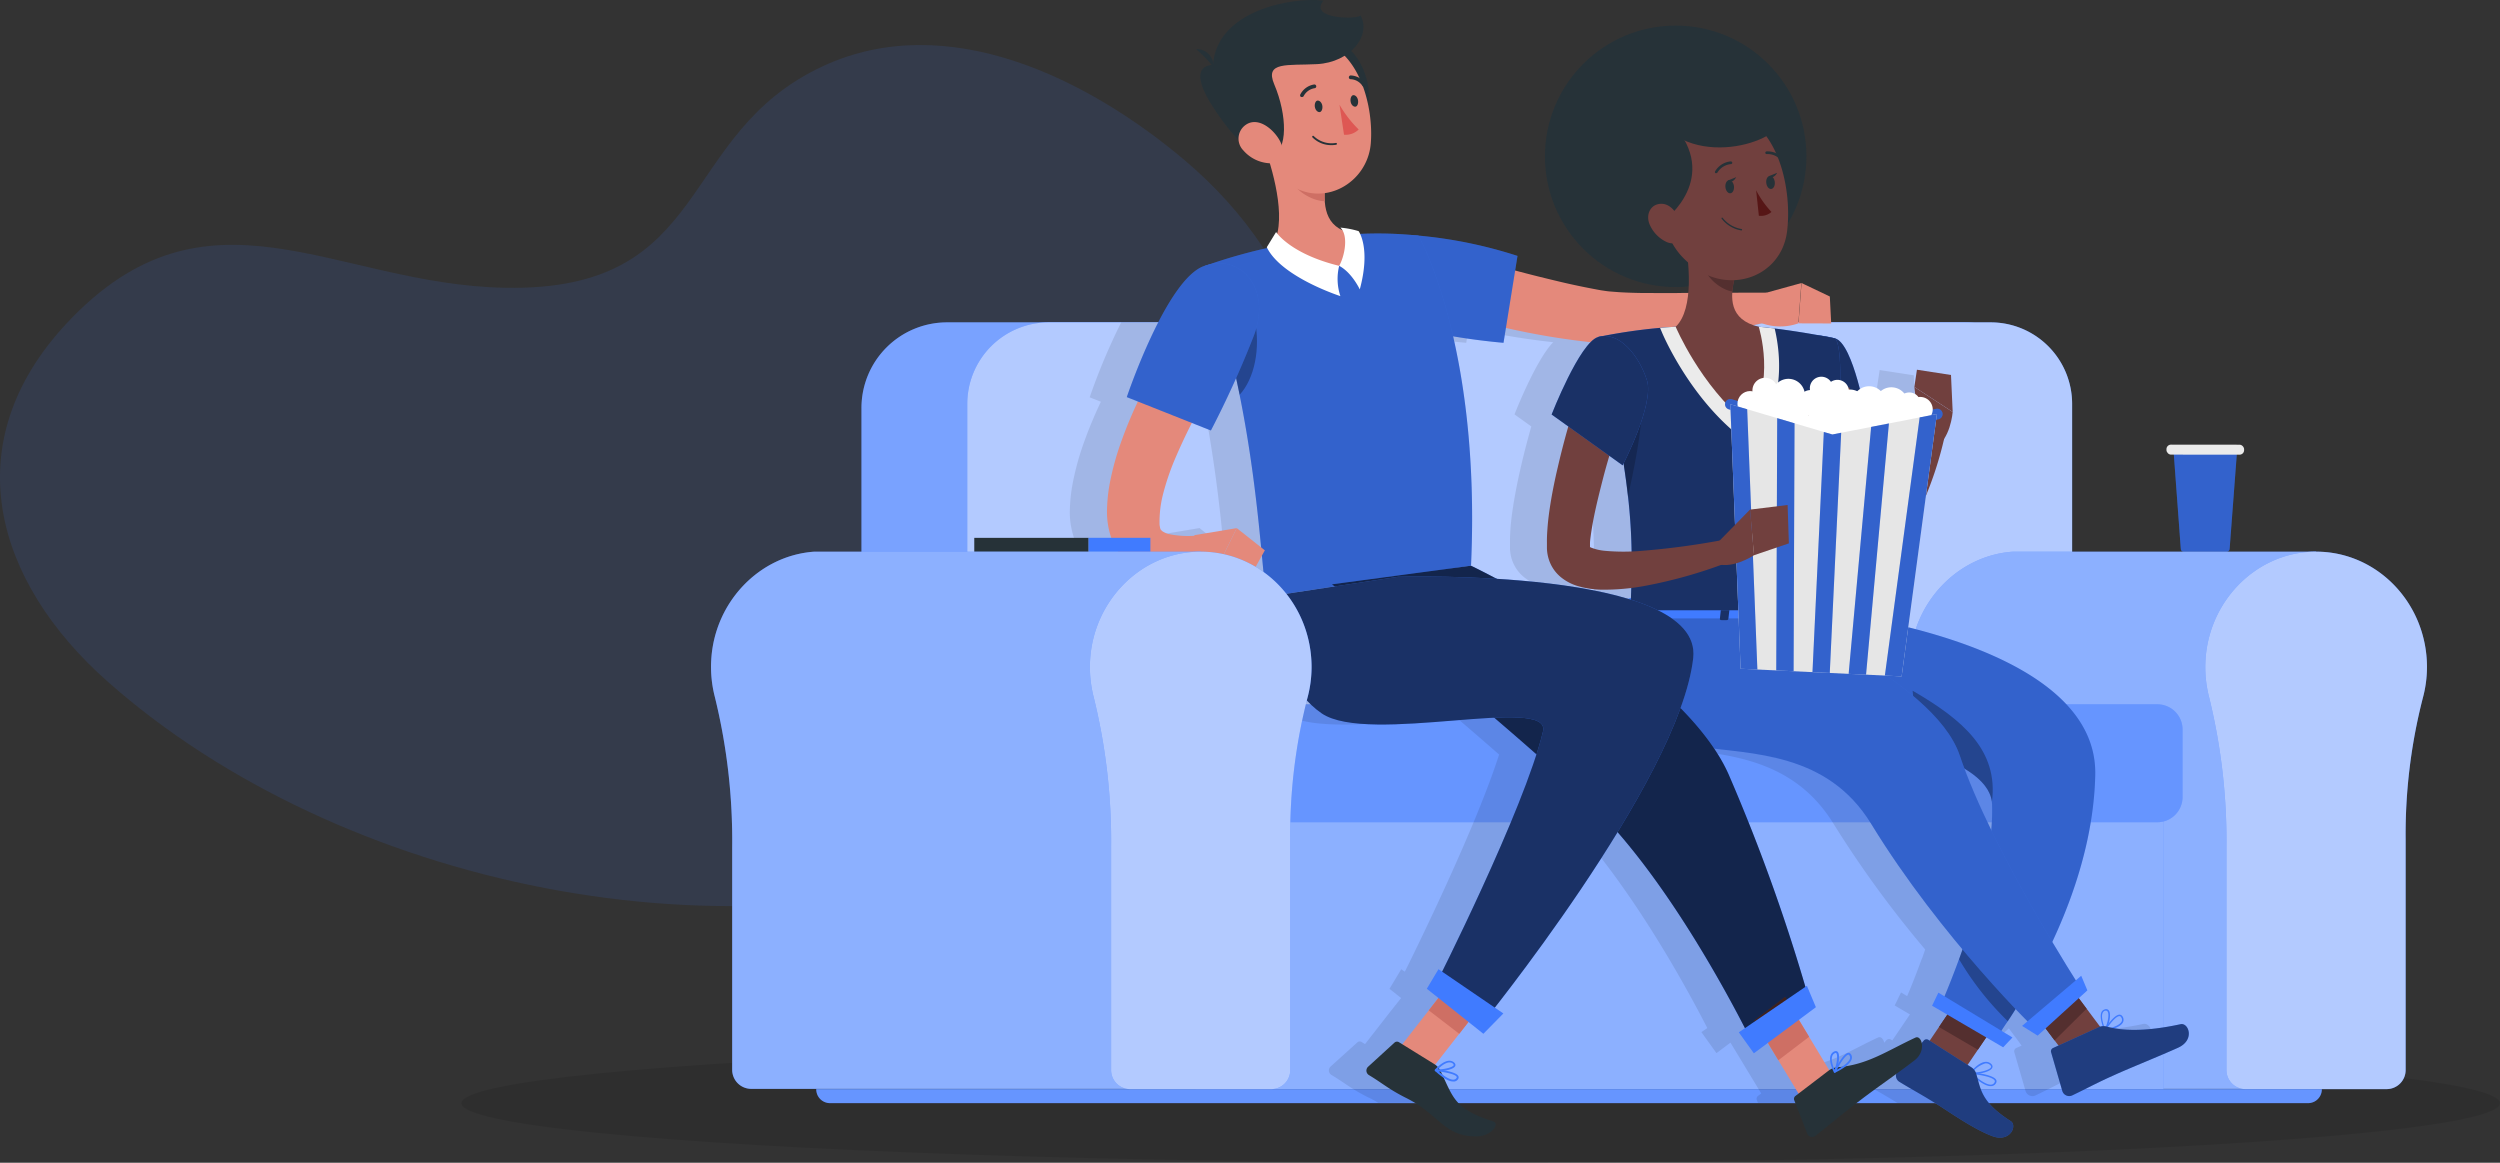 <?xml version="1.0" encoding="UTF-8" standalone="no"?>
<svg
   xmlns:dc="http://purl.org/dc/elements/1.1/"
   xmlns:cc="http://creativecommons.org/ns#"
   xmlns:rdf="http://www.w3.org/1999/02/22-rdf-syntax-ns#"
   xmlns:svg="http://www.w3.org/2000/svg"
   xmlns="http://www.w3.org/2000/svg"
   xmlns:sodipodi="http://sodipodi.sourceforge.net/DTD/sodipodi-0.dtd"
   xmlns:inkscape="http://www.inkscape.org/namespaces/inkscape"
   viewBox="0 0 475.546 221.168"
   version="1.1"
   id="svg1581"
   sodipodi:docname="rafiki-movie-night.svg"
   width="475.546"
   height="221.168"
   inkscape:version="1.0rc1 (09960d6, 2020-04-09)">
  <rect x="0" y="0" width="475.546" height="221.168" fill="#333333" stroke="none"/>
  <defs
     id="defs1585" />
  <sodipodi:namedview
     inkscape:document-rotation="0"
     pagecolor="#ffffff"
     bordercolor="#666666"
     borderopacity="1"
     objecttolerance="10"
     gridtolerance="10"
     guidetolerance="10"
     inkscape:pageopacity="0"
     inkscape:pageshadow="2"
     inkscape:window-width="1920"
     inkscape:window-height="1035"
     id="namedview1583"
     showgrid="false"
     showguides="true"
     inkscape:guide-bbox="true"
     fit-margin-top="0"
     fit-margin-left="0"
     fit-margin-right="0"
     fit-margin-bottom="0"
     inkscape:zoom="2.0138401"
     inkscape:cx="297.61066"
     inkscape:cy="91.305213"
     inkscape:window-x="0"
     inkscape:window-y="23"
     inkscape:window-maximized="1"
     inkscape:current-layer="svg1581">
    <sodipodi:guide
       position="231.796,277.806"
       orientation="0,-1"
       id="guide1589" />
  </sodipodi:namedview>
  <!--Movie night-->
  <path
     inkscape:connector-curvature="0"
     id="path1254"
     style="fill:#407bff;fill-opacity:0.121;stroke-width:0.751"
     d="M 96.134,54.742 C 63.514,54.167 39.459,32.817 12.643,61.542 -8.605,84.352 -1.099,110.583 20.533,129.704 64.542,168.624 139.955,184.64 195.321,161.924 250.31,139.366 273.612,71.089 225.125,30.293 207.015,15.068 180.324,1.632 156.661,12.53 128.449,25.513 135.853,55.446 96.134,54.742 Z" />
  <g
     style="fill:#000000;fill-opacity:0.093"
     id="Shadow--inject-64"
     transform="translate(31.656,-206.392)">
    <ellipse
       cx="250"
       cy="416.24"
       rx="193.89"
       ry="11.32"
       style="fill:#000000;fill-opacity:0.093"
       id="ellipse1259" />
  </g>
  <g
     id="Character--inject-64"
     transform="translate(31.656,-206.392)">
    <path
       d="m 393.89,291.93 -1.43,18.89 a 0.6,0.6 0 0 1 -0.59,0.54 h -8.11 a 0.59,0.59 0 0 1 -0.59,-0.54 l -0.31,-4.24 -0.73,-9.86 -0.35,-4.79 z"
       style="fill:#407bff"
       id="path1262"
       inkscape:connector-curvature="0" />
    <path
       d="m 393.89,291.93 -1.43,18.89 a 0.6,0.6 0 0 1 -0.59,0.54 h -8.11 a 0.59,0.59 0 0 1 -0.59,-0.54 l -0.31,-4.24 -0.73,-9.86 -0.35,-4.79 z"
       style="opacity:0.2"
       id="path1264"
       inkscape:connector-curvature="0" />
    <rect
       x="380.45"
       y="290.97"
       width="14.77"
       height="1.9"
       rx="0.86"
       transform="rotate(0.06,382.122,286.279)"
       style="fill:#ebebeb"
       id="rect1266" />
    <path
       d="M 148.53,267.71 H 341.92 A 16.28,16.28 0 0 1 358.21,284 v 74 h -226 v -74 a 16.28,16.28 0 0 1 16.32,-16.29 z"
       style="fill:#407bff"
       id="path1268"
       inkscape:connector-curvature="0" />
    <path
       d="M 148.53,267.71 H 341.92 A 16.28,16.28 0 0 1 358.21,284 v 74 h -226 v -74 a 16.28,16.28 0 0 1 16.32,-16.29 z"
       style="opacity:0.3;fill:#ffffff"
       id="path1270"
       inkscape:connector-curvature="0" />
    <path
       d="M 167.84,267.71 H 347 a 15.5,15.5 0 0 1 15.5,15.5 V 358 H 152.34 v -74.8 a 15.5,15.5 0 0 1 15.5,-15.49 z"
       style="fill:#407bff"
       id="path1272"
       inkscape:connector-curvature="0" />
    <path
       d="M 167.84,267.71 H 347 a 15.5,15.5 0 0 1 15.5,15.5 V 358 H 152.34 v -74.8 a 15.5,15.5 0 0 1 15.5,-15.49 z"
       style="opacity:0.6;fill:#ffffff"
       id="path1274"
       inkscape:connector-curvature="0" />
    <path
       d="m 352.67,311.33 v 0 c -0.49,0 -1,0 -1.48,0 -10.44,0.75 -18.89,9.59 -19.55,20.48 a 22.84,22.84 0 0 0 0.68,7.15 114.47,114.47 0 0 1 3.3,28.6 v 42.27 a 3.62,3.62 0 0 0 3.54,3.68 h 69.76 V 311.33 Z"
       style="fill:#407bff"
       id="path1276"
       inkscape:connector-curvature="0" />
    <path
       d="m 352.67,311.33 v 0 c -0.49,0 -1,0 -1.48,0 -10.44,0.75 -18.89,9.59 -19.55,20.48 a 22.84,22.84 0 0 0 0.68,7.15 114.47,114.47 0 0 1 3.3,28.6 v 42.27 a 3.62,3.62 0 0 0 3.54,3.68 h 69.76 V 311.33 Z"
       style="opacity:0.4;fill:#ffffff"
       id="path1278"
       inkscape:connector-curvature="0" />
    <path
       d="m 430,333.29 c 0,-12.64 -10.25,-22.78 -22.56,-21.91 -10.45,0.75 -18.89,9.59 -19.56,20.48 a 22.84,22.84 0 0 0 0.68,7.15 114.47,114.47 0 0 1 3.3,28.6 v 42.27 a 3.62,3.62 0 0 0 3.54,3.68 h 27 a 3.62,3.62 0 0 0 3.54,-3.68 V 366 a 104.19,104.19 0 0 1 3.26,-26.8 22.65,22.65 0 0 0 0.8,-5.91 z"
       style="fill:#407bff"
       id="path1280"
       inkscape:connector-curvature="0" />
    <path
       d="m 430,333.29 c 0,-12.64 -10.25,-22.78 -22.56,-21.91 -10.45,0.75 -18.89,9.59 -19.56,20.48 a 22.84,22.84 0 0 0 0.68,7.15 114.47,114.47 0 0 1 3.3,28.6 v 42.27 a 3.62,3.62 0 0 0 3.54,3.68 h 27 a 3.62,3.62 0 0 0 3.54,-3.68 V 366 a 104.19,104.19 0 0 1 3.26,-26.8 22.65,22.65 0 0 0 0.8,-5.91 z"
       style="opacity:0.6;fill:#ffffff"
       id="path1282"
       inkscape:connector-curvature="0" />
    <rect
       x="195.74"
       y="345.93"
       width="184.13"
       height="67.64"
       style="fill:#407bff"
       id="rect1284" />
    <rect
       x="195.74"
       y="345.93"
       width="184.13"
       height="67.64"
       style="opacity:0.4;fill:#ffffff"
       id="rect1286" />
    <path
       d="m 200.82,340.36 h 177.89 a 4.8,4.8 0 0 1 4.8,4.8 V 358 a 4.8,4.8 0 0 1 -4.8,4.8 H 200.82 a 1.43,1.43 0 0 1 -1.43,-1.43 v -19.58 a 1.43,1.43 0 0 1 1.43,-1.43 z"
       style="fill:#407bff"
       id="path1288"
       inkscape:connector-curvature="0" />
    <path
       d="m 200.82,340.36 h 177.89 a 4.8,4.8 0 0 1 4.8,4.8 V 358 a 4.8,4.8 0 0 1 -4.8,4.8 H 200.82 a 1.43,1.43 0 0 1 -1.43,-1.43 v -19.58 a 1.43,1.43 0 0 1 1.43,-1.43 z"
       style="opacity:0.2;fill:#ffffff"
       id="path1290"
       inkscape:connector-curvature="0" />
    <path
       d="M 123.61,413.56 H 410 v 0.05 a 2.62,2.62 0 0 1 -2.62,2.62 H 126.23 a 2.62,2.62 0 0 1 -2.62,-2.62 z"
       style="fill:#407bff"
       id="path1292"
       inkscape:connector-curvature="0" />
    <path
       d="M 123.61,413.56 H 410 v 0.05 a 2.62,2.62 0 0 1 -2.62,2.62 H 126.23 a 2.62,2.62 0 0 1 -2.62,-2.62 z"
       style="opacity:0.2;fill:#ffffff"
       id="path1294"
       inkscape:connector-curvature="0" />
    <path
       d="m 376.05,401.16 c -5.65,1.22 -9.65,1.27 -12.48,0.78 a 2.59,2.59 0 0 0 1.53,-1.16 1.06,1.06 0 0 0 -0.13,-1.06 0.63,0.63 0 0 0 -0.55,-0.33 c -0.63,0 -1.46,0.9 -2.08,1.69 a 3.43,3.43 0 0 0 0,-2.47 0.64,0.64 0 0 0 -0.79,-0.21 1,1 0 0 0 -0.63,0.57 4.15,4.15 0 0 0 0.22,2.6 2.12,2.12 0 0 0 -0.45,0.11 l -4.05,-5.41 1.63,-1.49 -1.13,-2.78 -1.05,0.89 c -1,-1.55 -2.56,-4.09 -4.48,-7.3 4.2,-8.95 7.94,-20.12 8.19,-31.79 0.34,-16 -19.86,-24.17 -35.56,-28.08 l 3.35,-24.94 a 68.88,68.88 0 0 0 3.53,-11 12.47,12.47 0 0 0 1.58,-5 l -0.32,-7 -6.49,-1 -0.49,3.22 0.16,1.35 a 2.19,2.19 0 0 0 -2.05,-0.1 3.13,3.13 0 0 0 -4.47,-0.43 3.12,3.12 0 0 0 -1.83,-0.92 3.06,3.06 0 0 0 -2.16,0.52 c -1.06,-4.17 -2.74,-9.15 -4.76,-9.66 a 18.64,18.64 0 0 0 -2.76,-0.53 c -2.19,-0.39 -5.4,-0.94 -8.71,-1.34 -1,-0.13 -2,-0.24 -3,-0.33 v 0 c -0.36,-0.09 -0.69,-0.19 -1,-0.3 l 1.63,-0.35 a 10.59,10.59 0 0 0 6.95,0 h 6.22 v -0.2 h -128 a 119,119 0 0 0 -6,14.26 l 2.13,0.84 c -1.13,2.39 -2.17,4.83 -3.09,7.39 a 52.23,52.23 0 0 0 -2.33,8.44 31.82,31.82 0 0 0 -0.48,4.69 15.08,15.08 0 0 0 0.84,5.51 11.44,11.44 0 0 0 1.54,3 10.1,10.1 0 0 0 2.61,2.44 11,11 0 0 0 3,1.32 13.42,13.42 0 0 0 2.87,0.34 16.21,16.21 0 0 0 4.88,-0.77 c 0.45,-0.14 0.87,-0.32 1.3,-0.48 a 15.61,15.61 0 0 0 3.46,0.55 l 5.73,2.63 3.2,-5.76 c 0.35,3.7 0.6,6.43 0.87,7.83 1.79,11.23 5.07,18.42 10.49,22.15 5.71,3.93 22.18,1.32 32.77,0.83 2.72,2.32 5.44,4.68 8.09,7 -4.24,13.23 -14.36,34.11 -17.93,41.31 l -0.69,-0.47 -2.23,3.72 2.21,1.76 -1.86,2.34 v 0 l -5,6.42 -0.65,-0.4 a 0.68,0.68 0 0 0 -0.82,0.08 l -5.05,4.56 a 1,1 0 0 0 0.14,1.63 c 2.49,1.48 3.79,2.69 7.06,4.3 a 18.55,18.55 0 0 1 1.84,1 h 8.19 a 16.39,16.39 0 0 1 -2.81,-4.8 3.55,3.55 0 0 0 1.73,0.68 h 0.18 a 1,1 0 0 0 0.77,-0.51 0.51,0.51 0 0 0 0,-0.53 c -0.25,-0.5 -1.41,-0.82 -2.46,-1 0.9,-0.16 1.77,-0.47 1.95,-0.91 0.08,-0.17 0.09,-0.44 -0.28,-0.72 -1,-0.77 -2.36,0.24 -3.09,0.92 a 2.41,2.41 0 0 0 -0.48,-0.42 l 6.34,-8.13 2.83,2.26 3.8,-3.88 -1.62,-1.1 a 379.54,379.54 0 0 0 23.33,-33.34 c 11,12.66 20.34,29.72 24.21,37.26 l -1.13,0.77 2.87,4 2.66,-2 2,3.3 3.85,6.37 -0.61,0.46 a 0.69,0.69 0 0 0 -0.22,0.8 l 0.21,0.53 h 11.67 l 0.56,-0.43 c 2.32,-1.77 4.49,-3.29 6.9,-5 a 1.4,1.4 0 0 0 0.62,1.42 c 2.55,1.56 4,2.3 6.82,4.05 h 10.24 a 10.26,10.26 0 0 1 -2.09,-4.38 4.73,4.73 0 0 0 2.44,1.15 h 0.21 a 1.07,1.07 0 0 0 0.8,-0.61 0.6,0.6 0 0 0 0,-0.58 c -0.34,-0.63 -1.89,-1 -3.14,-1.21 1.09,-0.17 2.22,-0.56 2.46,-1.11 0.08,-0.19 0.1,-0.49 -0.32,-0.82 a 1.42,1.42 0 0 0 -1.09,-0.3 4.41,4.41 0 0 0 -2.22,1.39 2.1,2.1 0 0 0 -0.42,-0.37 l -0.67,-0.42 3.54,-5.22 3.22,1.88 1.77,-1.87 -2.04,-1.29 1.19,-1.83 c 0.47,-0.7 1,-1.46 1.49,-2.29 0.89,0.94 1.66,1.72 2.27,2.34 l -1,0.86 3,1.85 1.51,-1.38 1.71,2.28 0.72,1 -1,0.45 a 0.68,0.68 0 0 0 -0.38,0.82 l 2.14,7.39 a 1.37,1.37 0 0 0 1.88,0.82 c 3,-1.44 4.42,-2.28 8.28,-4 2.37,-1.07 8.57,-3.58 11.85,-5.06 3.28,-1.48 1.89,-4.87 0.39,-4.55 z m -179.53,-94.32 -8,1.33 -0.08,0.12 a 15.16,15.16 0 0 1 -5,-0.32 4.53,4.53 0 0 1 -1,-0.43 1.51,1.51 0 0 1 -0.46,-0.45 2.43,2.43 0 0 1 -0.12,-0.39 5,5 0 0 1 -0.07,-0.61 21.16,21.16 0 0 1 0.59,-5.42 48.4,48.4 0 0 1 2.21,-6.65 c 1,-2.4 2.12,-4.78 3.35,-7.15 l 3.65,1.44 c 0,0 2.3,-4.39 4.77,-9.87 l 0.18,0.84 c 0.11,0.5 0.21,1 0.31,1.48 a 277.87,277.87 0 0 1 4.24,29.75 z m 41.78,104.37 a 0.17,0.17 0 0 1 0,0.19 0.68,0.68 0 0 1 -0.52,0.35 3.7,3.7 0 0 1 -2.16,-1 c -0.08,-0.17 -0.16,-0.35 -0.25,-0.53 1.27,0.23 2.72,0.56 2.93,0.99 z m -0.7,-2.53 c 0.24,0.18 0.2,0.28 0.18,0.32 -0.17,0.41 -1.59,0.76 -2.67,0.81 l -0.16,-0.22 c 0.66,-0.59 1.86,-1.52 2.65,-0.91 z m 103.08,3.25 a 0.34,0.34 0 0 1 0,0.31 0.82,0.82 0 0 1 -0.59,0.46 c -0.6,0.1 -1.58,-0.39 -2.74,-1.31 -0.05,-0.21 -0.11,-0.41 -0.17,-0.61 1.35,0.22 3.18,0.57 3.5,1.15 z m -1.8,-3.29 a 1.08,1.08 0 0 1 0.87,0.23 c 0.33,0.26 0.26,0.43 0.23,0.49 -0.21,0.5 -1.73,0.94 -2.94,1 a 2.82,2.82 0 0 0 -0.23,-0.42 4.07,4.07 0 0 1 2.07,-1.3 z m -67.39,-88.48 h -0.05 a 0.69,0.69 0 0 0 -0.44,0.15 c -7.35,-2.23 -16.82,-3.31 -25.06,-3.82 -3,-1.6 -4.88,-2.49 -4.88,-2.49 0.86,-18.8 -1,-33.32 -3.4,-43.64 5.23,0.89 9.59,1.24 9.59,1.24 l 0.44,-2.8 h 0.1 a 142.05,142.05 0 0 0 16,2.69 c -3.34,3.41 -7.36,13.73 -7.36,13.73 l 3.2,2.29 c -0.73,2.56 -1.4,5.13 -2,7.75 -0.6,2.62 -1.13,5.2 -1.53,7.91 -0.21,1.35 -0.37,2.73 -0.46,4.17 -0.05,0.72 -0.07,1.45 -0.07,2.22 0,0.38 0,0.8 0,1.19 a 7.82,7.82 0 0 0 0.32,1.94 7.29,7.29 0 0 0 2.32,3.47 9,9 0 0 0 2.9,1.58 16.67,16.67 0 0 0 4.9,0.79 35.36,35.36 0 0 0 5.53,-0.33 c -0.01,0.66 -0.03,1.3 -0.05,1.96 z m -8,-9.82 a 0.48,0.48 0 0 1 -0.15,-0.14 0.41,0.41 0 0 1 0.18,0.14 z m 3,0.8 a 9.69,9.69 0 0 1 -2.69,-0.63 l -0.17,-0.09 c 0,-0.22 0,-0.42 0,-0.66 0,-0.52 0.09,-1.07 0.17,-1.63 0.15,-1.13 0.35,-2.31 0.59,-3.5 0.48,-2.38 1.09,-4.8 1.72,-7.23 0.38,-1.44 0.79,-2.88 1.21,-4.32 l 2.56,1.83 0.17,-0.32 c 0.35,2.26 0.63,4.35 0.84,6.31 0,0 0,0 0,0 0.42,3.82 0.62,7.16 0.67,10.39 a 34.21,34.21 0 0 1 -5.05,-0.15 z m 43.87,98.36 -0.26,0.07 c -0.33,-0.84 -0.76,-2.28 0.1,-2.8 a 0.48,0.48 0 0 1 0.25,-0.1 0.13,0.13 0 0 1 0.1,0 c 0.34,0.33 0.18,1.79 -0.17,2.83 z m 0.51,-0.07 c 0.63,-1.13 1.46,-2.37 1.93,-2.41 v 0 a 0.16,0.16 0 0 1 0.14,0.08 0.69,0.69 0 0 1 0.15,0.61 c -0.11,0.47 -0.68,1.05 -1.59,1.63 -0.17,0.03 -0.38,0.07 -0.61,0.09 z m 23,-20.56 c -1.18,3.23 -2.12,5.54 -2.75,7 l -1.16,-0.7 -1.21,2.48 2.9,1.7 -1.59,2.35 v 0 l -1.77,2.6 -0.24,-0.15 a 0.68,0.68 0 0 0 -0.89,0.12 l -0.4,0.47 c -0.17,-0.76 -0.66,-1.23 -1.17,-1 -4.82,2.23 -8.43,4.68 -13.32,5.44 a 3,3 0 0 0 1.18,-1.45 1.06,1.06 0 0 0 -0.21,-0.9 0.53,0.53 0 0 0 -0.48,-0.22 c -0.55,0.06 -1.27,1 -1.83,1.94 0.17,-0.9 0.2,-1.82 -0.15,-2.15 -0.13,-0.13 -0.38,-0.23 -0.77,0 -1.08,0.66 -0.62,2.28 -0.25,3.21 a 3.37,3.37 0 0 0 -0.56,0.3 l -5.79,-9.59 3.24,-2.41 -1.65,-4.01 -0.32,0.22 A 346.29,346.29 0 0 0 290,353.67 a 32.67,32.67 0 0 0 -2.71,-4.86 c 10.18,1.13 22.37,2.1 29.85,14.32 A 203.67,203.67 0 0 0 334.55,387 c -0.22,0.65 -0.44,1.28 -0.66,1.87 z M 340,364.35 c -1.94,-4 -3.72,-8 -5.14,-11.78 a 16.84,16.84 0 0 1 2.56,1.84 h 0.05 c 0.23,0.2 0.44,0.4 0.64,0.61 l 0.06,0.07 a 8.57,8.57 0 0 1 1.05,1.34 1.59,1.59 0 0 0 0.13,0.22 l 0.24,0.46 c 0,0.09 0.09,0.19 0.12,0.28 0.03,0.09 0.11,0.28 0.16,0.43 0.05,0.15 0.08,0.23 0.11,0.34 0.03,0.11 0.09,0.4 0.12,0.6 0.03,0.2 0.05,0.42 0.06,0.63 a 40.94,40.94 0 0 1 -0.16,4.96 z m 21.46,37.2 a 4.06,4.06 0 0 1 -0.26,-2.47 0.7,0.7 0 0 1 0.46,-0.41 h 0.2 a 0.3,0.3 0 0 1 0.27,0.14 c 0.34,0.47 0.09,1.86 -0.29,2.8 a 2.43,2.43 0 0 0 -0.36,-0.06 z m 0.79,0.11 c 0.64,-0.87 1.57,-2 2.15,-2 a 0.35,0.35 0 0 1 0.31,0.19 0.82,0.82 0 0 1 0.11,0.8 2.94,2.94 0 0 1 -1.83,1.17 7.29,7.29 0 0 1 -0.72,-0.16 z"
       style="opacity:0.1"
       id="path1296"
       inkscape:connector-curvature="0" />
    <path
       d="m 242.15,253.8 c 5,1.48 10.21,2.94 15.32,4.29 2.57,0.68 5.14,1.31 7.71,1.92 2.57,0.61 5.13,1.13 7.69,1.6 0.58,0.08 1,0.16 1.62,0.22 l 1.82,0.14 c 1.26,0.08 2.56,0.12 3.87,0.15 2.64,0 5.31,0.06 8,0 5.38,0 10.82,-0.07 16.24,-0.06 l 0.63,5.49 c -5.4,1.21 -10.79,2.19 -16.27,2.95 -2.73,0.36 -5.49,0.71 -8.29,0.93 -1.41,0.11 -2.83,0.2 -4.29,0.26 -0.73,0 -1.5,0 -2.25,0 -0.75,0 -1.68,-0.08 -2.45,-0.14 a 141.71,141.71 0 0 1 -16.63,-2.76 c -5.45,-1.22 -10.74,-2.65 -16.13,-4.41 z"
       style="fill:#e4897b"
       id="path1298"
       inkscape:connector-curvature="0" />
    <polygon
       points="359.07,389.99 352.98,396.02 364.98,412.06 371.07,406.03 "
       style="fill:#71403e"
       id="polygon1300" />
    <polygon
       points="350.32,397.58 342.92,393.26 331.77,409.72 339.17,414.05 "
       style="fill:#71403e"
       id="polygon1302" />
    <polygon
       points="337.17,401.75 342.92,393.26 350.32,397.59 344.57,406.07 "
       style="fill:#542f2f"
       id="polygon1304" />
    <polygon
       points="365.25,398.27 359.16,404.3 352.98,396.03 359.07,390 "
       style="fill:#542f2f"
       id="polygon1306" />
    <path
       d="m 347.27,359.44 c 0.25,7.65 -2.08,17 -4.65,24.71 -0.54,1.65 -1.1,3.25 -1.64,4.72 -2.34,6.37 -3.7,9.18 -3.7,9.18 L 348,404.3 a 31.59,31.59 0 0 1 2.28,-3.67 c 0.91,-1.35 1.94,-3 3,-4.83 5.74,-9.6 13.26,-25.29 13.62,-42 0.56,-26.14 -53.61,-31.34 -53.61,-31.34 h -25.6 l 7.18,20.38 c 0,0 51.93,2.67 52.4,16.6 z"
       style="fill:#407bff"
       id="path1308"
       inkscape:connector-curvature="0" />
    <path
       d="m 347.27,359.44 c 0.25,7.65 -2.08,17 -4.65,24.71 -0.54,1.65 -1.1,3.25 -1.64,4.72 -2.34,6.37 -3.7,9.18 -3.7,9.18 L 348,404.3 a 31.59,31.59 0 0 1 2.28,-3.67 c 0.91,-1.35 1.94,-3 3,-4.83 5.74,-9.6 13.26,-25.29 13.62,-42 0.56,-26.14 -53.61,-31.34 -53.61,-31.34 h -25.6 l 7.18,20.38 c 0,0 51.93,2.67 52.4,16.6 z"
       style="opacity:0.2"
       id="path1310"
       inkscape:connector-curvature="0" />
    <path
       d="m 341,388.87 a 55.89,55.89 0 0 0 9.25,11.76 c 0.91,-1.35 1.94,-3 3,-4.83 L 342.6,384.15 c -0.52,1.65 -1.08,3.25 -1.6,4.72 z"
       style="opacity:0.3"
       id="path1312"
       inkscape:connector-curvature="0" />
    <polygon
       points="351.15,403.74 337.06,395.21 335.86,397.7 349.38,405.61 "
       style="fill:#407bff"
       id="polygon1314" />
    <path
       d="m 332.16,337.78 1.09,11.11 c 7.58,2.37 13.41,5.62 14,10 1.26,-9.8 -5.59,-15.6 -15.09,-21.11 z"
       style="opacity:0.3"
       id="path1316"
       inkscape:connector-curvature="0" />
    <path
       d="m 304.09,322.46 c 0,0 32.07,13.08 37,27.54 6.23,18.46 23.17,44.53 23.17,44.53 l -8.58,7.82 c 0,0 -18.1,-17.5 -31.39,-39.22 -16.69,-27.29 -56.93,1.53 -45.77,-40.67 z"
       style="fill:#407bff"
       id="path1318"
       inkscape:connector-curvature="0" />
    <path
       d="m 304.09,322.46 c 0,0 32.07,13.08 37,27.54 6.23,18.46 23.17,44.53 23.17,44.53 l -8.58,7.82 c 0,0 -18.1,-17.5 -31.39,-39.22 -16.69,-27.29 -56.93,1.53 -45.77,-40.67 z"
       style="opacity:0.2"
       id="path1320"
       inkscape:connector-curvature="0" />
    <polygon
       points="364.23,392 352.98,401.54 355.94,403.39 365.4,394.78 "
       style="fill:#407bff"
       id="polygon1322" />
    <path
       d="m 278,320.42 -0.27,3.12 c -0.13,0.24 0.16,0.48 0.56,0.48 h 35.21 c 0.31,0 0.57,-0.15 0.59,-0.35 l 0.31,-3.11 c 0,-0.22 -0.25,-0.4 -0.59,-0.4 h -35.28 a 0.65,0.65 0 0 0 -0.53,0.26 z"
       style="fill:#407bff"
       id="path1324"
       inkscape:connector-curvature="0" />
    <path
       d="m 282.7,324.36 h -0.95 c -0.19,0 -0.33,-0.1 -0.32,-0.21 l 0.45,-4 c 0,-0.12 0.17,-0.22 0.36,-0.22 h 0.95 c 0.18,0 0.33,0.1 0.31,0.22 l -0.44,4 c -0.01,0.11 -0.18,0.21 -0.36,0.21 z"
       style="fill:#407bff"
       id="path1326"
       inkscape:connector-curvature="0" />
    <path
       d="m 310.8,324.36 h -0.94 c -0.19,0 -0.33,-0.1 -0.32,-0.21 l 0.44,-4 c 0,-0.12 0.18,-0.22 0.37,-0.22 h 0.94 c 0.19,0 0.33,0.1 0.32,0.22 l -0.44,4 c -0.01,0.11 -0.17,0.21 -0.37,0.21 z"
       style="fill:#407bff"
       id="path1328"
       inkscape:connector-curvature="0" />
    <path
       d="m 296.75,324.36 h -0.94 c -0.19,0 -0.34,-0.1 -0.32,-0.21 l 0.44,-4 c 0,-0.12 0.18,-0.22 0.37,-0.22 h 0.94 c 0.19,0 0.33,0.1 0.32,0.22 l -0.45,4 c -0.01,0.11 -0.17,0.21 -0.36,0.21 z"
       style="fill:#407bff"
       id="path1330"
       inkscape:connector-curvature="0" />
    <g
       style="opacity:0.6"
       id="g1338">
      <path
         d="m 282.7,324.36 h -0.95 c -0.19,0 -0.33,-0.1 -0.32,-0.21 l 0.45,-4 c 0,-0.12 0.17,-0.22 0.36,-0.22 h 0.95 c 0.18,0 0.33,0.1 0.31,0.22 l -0.44,4 c -0.01,0.11 -0.18,0.21 -0.36,0.21 z"
         id="path1332"
         inkscape:connector-curvature="0" />
      <path
         d="m 310.8,324.36 h -0.94 c -0.19,0 -0.33,-0.1 -0.32,-0.21 l 0.44,-4 c 0,-0.12 0.18,-0.22 0.37,-0.22 h 0.94 c 0.19,0 0.33,0.1 0.32,0.22 l -0.44,4 c -0.01,0.11 -0.17,0.21 -0.37,0.21 z"
         id="path1334"
         inkscape:connector-curvature="0" />
      <path
         d="m 296.75,324.36 h -0.94 c -0.19,0 -0.34,-0.1 -0.32,-0.21 l 0.44,-4 c 0,-0.12 0.18,-0.22 0.37,-0.22 h 0.94 c 0.19,0 0.33,0.1 0.32,0.22 l -0.45,4 c -0.01,0.11 -0.17,0.21 -0.36,0.21 z"
         id="path1336"
         inkscape:connector-curvature="0" />
    </g>
    <path
       d="m 347,413 c -1.2,0 -2.92,-1.47 -3.88,-2.38 a 0.17,0.17 0 0 1 0,-0.17 0.15,0.15 0 0 1 0.15,-0.08 c 0.43,0 4.21,0.4 4.78,1.42 a 0.62,0.62 0 0 1 0,0.59 1.08,1.08 0 0 1 -0.8,0.6 z m -3.37,-2.3 c 1.5,1.38 2.8,2.12 3.54,2 a 0.76,0.76 0 0 0 0.59,-0.46 0.31,0.31 0 0 0 0,-0.31 c -0.37,-0.67 -2.76,-1.08 -4.13,-1.23 z"
       style="fill:#407bff"
       id="path1340"
       inkscape:connector-curvature="0" />
    <path
       d="m 343.7,410.69 a 3.84,3.84 0 0 1 -0.5,0 0.14,0.14 0 0 1 -0.11,-0.09 0.14,0.14 0 0 1 0,-0.14 c 0.06,-0.08 1.45,-1.9 2.82,-2.07 a 1.38,1.38 0 0 1 1.09,0.29 c 0.41,0.33 0.4,0.63 0.31,0.82 -0.31,0.74 -2.31,1.19 -3.61,1.19 z m -0.2,-0.29 c 1.26,0.07 3.32,-0.45 3.57,-1 0,-0.05 0.1,-0.22 -0.23,-0.48 a 1.12,1.12 0 0 0 -0.88,-0.24 5,5 0 0 0 -2.46,1.72 z"
       style="fill:#407bff"
       id="path1342"
       inkscape:connector-curvature="0" />
    <path
       d="m 368.72,402.49 a 0.13,0.13 0 0 1 -0.12,-0.06 0.15,0.15 0 0 1 0,-0.16 c 0.19,-0.3 1.85,-2.87 2.91,-2.87 v 0 a 0.65,0.65 0 0 1 0.56,0.32 1.1,1.1 0 0 1 0.13,1.07 c -0.42,1 -2.34,1.48 -3.45,1.7 z m 2.78,-2.81 v 0 c -0.68,0 -1.88,1.57 -2.47,2.45 1.58,-0.34 2.65,-0.88 2.9,-1.46 a 0.8,0.8 0 0 0 -0.11,-0.79 0.36,0.36 0 0 0 -0.32,-0.2 z"
       style="fill:#407bff"
       id="path1344"
       inkscape:connector-curvature="0" />
    <path
       d="m 368.72,402.49 v 0 a 0.2,0.2 0 0 1 -0.12,-0.08 c 0,-0.1 -1,-2.33 -0.54,-3.44 a 1,1 0 0 1 0.64,-0.57 0.65,0.65 0 0 1 0.79,0.21 c 0.53,0.74 0,3 -0.64,3.82 a 0.14,0.14 0 0 1 -0.13,0.06 z m 0.24,-3.85 h -0.2 a 0.72,0.72 0 0 0 -0.45,0.42 c -0.36,0.79 0.19,2.34 0.43,3 0.48,-0.88 0.89,-2.71 0.5,-3.26 A 0.34,0.34 0 0 0 369,398.64 Z"
       style="fill:#407bff"
       id="path1346"
       inkscape:connector-curvature="0" />
    <path
       d="m 343.28,409.38 -8.11,-5.18 a 0.67,0.67 0 0 0 -0.89,0.13 l -5,5.83 a 1.37,1.37 0 0 0 0.34,2 c 2.86,1.76 4.33,2.46 7.9,4.74 2.19,1.4 6.45,4.36 9.82,5.61 3.37,1.25 4.78,-2 3.49,-2.85 -5.8,-3.68 -5.71,-6.27 -6.6,-9.09 a 2.18,2.18 0 0 0 -0.95,-1.19 z"
       style="fill:#407bff"
       id="path1348"
       inkscape:connector-curvature="0" />
    <path
       d="m 343.28,409.38 -8.11,-5.18 a 0.67,0.67 0 0 0 -0.89,0.13 l -5,5.83 a 1.37,1.37 0 0 0 0.34,2 c 2.86,1.76 4.33,2.46 7.9,4.74 2.19,1.4 6.45,4.36 9.82,5.61 3.37,1.25 4.78,-2 3.49,-2.85 -5.8,-3.68 -5.71,-6.27 -6.6,-9.09 a 2.18,2.18 0 0 0 -0.95,-1.19 z"
       style="opacity:0.5"
       id="path1350"
       inkscape:connector-curvature="0" />
    <path
       d="m 367.65,401.74 -8.77,4 a 0.68,0.68 0 0 0 -0.38,0.81 l 2.14,7.39 a 1.37,1.37 0 0 0 1.88,0.82 c 3,-1.43 4.43,-2.28 8.29,-4 2.37,-1.08 8.57,-3.59 11.84,-5.07 3.27,-1.48 2,-4.8 0.49,-4.48 -6.71,1.46 -11.12,1.26 -14,0.47 a 2.23,2.23 0 0 0 -1.49,0.06 z"
       style="fill:#407bff"
       id="path1352"
       inkscape:connector-curvature="0" />
    <path
       d="m 367.65,401.74 -8.77,4 a 0.68,0.68 0 0 0 -0.38,0.81 l 2.14,7.39 a 1.37,1.37 0 0 0 1.88,0.82 c 3,-1.43 4.43,-2.28 8.29,-4 2.37,-1.08 8.57,-3.59 11.84,-5.07 3.27,-1.48 2,-4.8 0.49,-4.48 -6.71,1.46 -11.12,1.26 -14,0.47 a 2.23,2.23 0 0 0 -1.49,0.06 z"
       style="opacity:0.5"
       id="path1354"
       inkscape:connector-curvature="0" />
    <path
       d="m 317.38,270.75 c 3.53,0.9 6,15.43 6,15.43 l -9.73,6.62 c 0,0 -9.33,-14.66 -6.61,-18.55 2.82,-4.04 5.19,-4.81 10.34,-3.5 z"
       style="fill:#407bff"
       id="path1356"
       inkscape:connector-curvature="0" />
    <path
       d="m 317.38,270.75 c 3.53,0.9 6,15.43 6,15.43 l -9.73,6.62 c 0,0 -9.33,-14.66 -6.61,-18.55 2.82,-4.04 5.19,-4.81 10.34,-3.5 z"
       style="opacity:0.6"
       id="path1358"
       inkscape:connector-curvature="0" />
    <path
       d="m 278.49,322.47 h 34.79 c 8.18,-50.29 4.1,-51.72 4.1,-51.72 0,0 -5.61,-1.15 -11.47,-1.87 -1,-0.12 -2,-0.24 -3,-0.33 a 111.11,111.11 0 0 0 -15.81,0 c -1,0.05 -2,0.12 -3,0.21 a 104.77,104.77 0 0 0 -11.8,1.74 c 6.79,29.07 6.77,37.8 6.19,51.97 z"
       style="fill:#407bff"
       id="path1360"
       inkscape:connector-curvature="0" />
    <path
       d="m 278.49,322.47 h 34.79 c 8.18,-50.29 4.1,-51.72 4.1,-51.72 0,0 -5.61,-1.15 -11.47,-1.87 -1,-0.12 -2,-0.24 -3,-0.33 a 111.11,111.11 0 0 0 -15.81,0 c -1,0.05 -2,0.12 -3,0.21 a 104.77,104.77 0 0 0 -11.8,1.74 c 6.79,29.07 6.77,37.8 6.19,51.97 z"
       style="opacity:0.6"
       id="path1362"
       inkscape:connector-curvature="0" />
    <path
       d="m 333.54,288.58 -1.06,-8.58 7.3,4.76 c 0,0 -0.41,5.49 -3.66,6.93 z"
       style="fill:#71403e"
       id="path1364"
       inkscape:connector-curvature="0" />
    <polygon
       points="339.78,284.75 332.49,280 332.98,276.72 339.46,277.72 "
       style="fill:#71403e"
       id="polygon1366" />
    <path
       d="m 284.12,268.76 0.37,0.88 c 0.2,0.49 5.05,11.88 14.44,19.49 l 2.3,1.85 1.77,-2.38 c 5.28,-7.15 3.7,-16.45 2.92,-19.72 -1,-0.12 -2,-0.24 -3,-0.33 a 111.11,111.11 0 0 0 -15.81,0 c -1.02,0.05 -2.02,0.12 -2.99,0.21 z"
       style="fill:#ebebeb"
       id="path1368"
       inkscape:connector-curvature="0" />
    <circle
       cx="287.09"
       cy="236.13"
       r="24.87"
       style="fill:#263238"
       id="circle1370" />
    <path
       d="m 288.66,250.76 c 1,5.08 2,14.4 -1.57,17.79 0,0 4.67,11.14 13.62,18.38 5.6,-7.58 2.18,-18.38 2.18,-18.38 -5.66,-1.35 -5.52,-5.56 -4.53,-9.51 z"
       style="fill:#71403e"
       id="path1372"
       inkscape:connector-curvature="0" />
    <path
       d="m 292.61,254.14 5.74,4.9 a 16.25,16.25 0 0 0 -0.48,2.8 c -2.17,-0.31 -5.14,-2.69 -5.37,-5 a 7.6,7.6 0 0 1 0.11,-2.7 z"
       style="fill:#542f2f"
       id="path1374"
       inkscape:connector-curvature="0" />
    <path
       d="m 283.5,241 c 1.41,8.38 1.84,12 6.56,15.84 7.11,5.83 17.1,2.25 18.21,-6.38 1,-7.78 -1.48,-20.19 -10.1,-22.66 A 11.59,11.59 0 0 0 283.5,241 Z"
       style="fill:#71403e"
       id="path1376"
       inkscape:connector-curvature="0" />
    <path
       d="m 285.09,248.17 c 0,0 10.61,-7.95 1.44,-18.23 -10.27,0.56 -5.67,21.39 -1.44,18.23 z"
       style="fill:#263238"
       id="path1378"
       inkscape:connector-curvature="0" />
    <path
       d="m 306.54,228.06 c 0,0 -12.58,-9.83 -21.9,2.27 8.92,8.85 25.92,1.15 21.9,-2.27 z"
       style="fill:#263238"
       id="path1380"
       inkscape:connector-curvature="0" />
    <path
       d="m 282.1,249 a 6.45,6.45 0 0 0 3.28,3.43 c 2,0.88 3.22,-0.77 2.87,-2.78 -0.31,-1.8 -1.71,-4.44 -3.8,-4.49 -2.09,-0.05 -3.09,1.96 -2.35,3.84 z"
       style="fill:#71403e"
       id="path1382"
       inkscape:connector-curvature="0" />
    <path
       d="m 296.55,242 c 0.07,0.69 0.5,1.21 0.95,1.16 0.45,-0.05 0.75,-0.65 0.68,-1.33 -0.07,-0.68 -0.5,-1.21 -0.95,-1.16 -0.45,0.05 -0.75,0.65 -0.68,1.33 z"
       style="fill:#263238"
       id="path1384"
       inkscape:connector-curvature="0" />
    <path
       d="m 304.32,241.18 c 0.07,0.69 0.49,1.21 0.94,1.16 0.45,-0.05 0.76,-0.64 0.68,-1.33 -0.08,-0.69 -0.49,-1.21 -0.94,-1.16 -0.45,0.05 -0.76,0.64 -0.68,1.33 z"
       style="fill:#263238"
       id="path1386"
       inkscape:connector-curvature="0" />
    <path
       d="m 304.8,239.91 1.6,-0.65 c 0,0 -0.71,1.38 -1.6,0.65 z"
       style="fill:#263238"
       id="path1388"
       inkscape:connector-curvature="0" />
    <path
       d="m 302.39,242.58 a 18.33,18.33 0 0 0 2.92,4.13 3,3 0 0 1 -2.4,0.72 z"
       style="fill:#561616"
       id="path1390"
       inkscape:connector-curvature="0" />
    <path
       d="m 299.6,250.23 v 0 a 5.92,5.92 0 0 1 -3.76,-2.23 0.13,0.13 0 0 1 0,-0.18 0.13,0.13 0 0 1 0.18,0 5.73,5.73 0 0 0 3.58,2.13 0.13,0.13 0 0 1 0.12,0.14 0.13,0.13 0 0 1 -0.12,0.14 z"
       style="fill:#263238"
       id="path1392"
       inkscape:connector-curvature="0" />
    <path
       d="m 294.81,239.33 a 0.23,0.23 0 0 1 -0.14,0 0.25,0.25 0 0 1 -0.08,-0.35 3.86,3.86 0 0 1 3,-1.89 0.3,0.3 0 0 1 0.27,0.25 0.27,0.27 0 0 1 -0.26,0.27 3.34,3.34 0 0 0 -2.59,1.64 0.26,0.26 0 0 1 -0.2,0.08 z"
       style="fill:#263238"
       id="path1394"
       inkscape:connector-curvature="0" />
    <path
       d="m 307.42,237.08 a 0.27,0.27 0 0 1 -0.2,-0.09 3.36,3.36 0 0 0 -2.79,-1.29 0.25,0.25 0 0 1 -0.29,-0.23 0.26,0.26 0 0 1 0.23,-0.28 3.86,3.86 0 0 1 3.25,1.47 0.25,0.25 0 0 1 0,0.36 0.23,0.23 0 0 1 -0.2,0.06 z"
       style="fill:#263238"
       id="path1396"
       inkscape:connector-curvature="0" />
    <path
       d="m 297,240.74 1.6,-0.65 c 0,0 -0.67,1.38 -1.6,0.65 z"
       style="fill:#263238"
       id="path1398"
       inkscape:connector-curvature="0" />
    <path
       d="m 280.5,284 -4.5,3.82 c 1,5.08 1.6,9.32 2,13.08 0.86,-3.77 3,-14.01 2.5,-16.9 z"
       style="opacity:0.2"
       id="path1400"
       inkscape:connector-curvature="0" />
    <path
       d="m 334,288.23 c -1.82,3.48 -3.7,7 -5.71,10.23 -0.49,0.77 -1,1.52 -1.5,2.2 -1.23,-3.2 -2.41,-6.4 -3.47,-9.63 q -0.92,-2.77 -1.74,-5.55 c -0.27,-0.93 -0.54,-1.85 -0.78,-2.77 -0.24,-0.92 -0.49,-1.89 -0.66,-2.63 l -8.78,1.68 c 0.23,1.23 0.45,2.18 0.73,3.24 0.28,1.06 0.56,2 0.86,3.05 q 0.9,3 2,5.93 a 123.79,123.79 0 0 0 4.93,11.39 l 0.34,0.7 a 8.74,8.74 0 0 0 0.59,1.08 7.66,7.66 0 0 0 1,1.3 6,6 0 0 0 2,1.32 5.47,5.47 0 0 0 2.75,0.32 5.61,5.61 0 0 0 2,-0.69 8.05,8.05 0 0 0 2.09,-1.7 16.8,16.8 0 0 0 2.16,-3.09 c 0.56,-1 1,-2 1.49,-3 a 68,68 0 0 0 3.89,-11.92 z m -9,14.33 0.22,-0.11 c -0.17,0.15 -0.32,0.21 -0.22,0.11 z"
       style="fill:#71403e"
       id="path1402"
       inkscape:connector-curvature="0" />
    <path
       d="m 280.65,311.17 a 39.38,39.38 0 0 1 -7,0 9.34,9.34 0 0 1 -2.69,-0.63 l -0.17,-0.09 c 0,-0.21 0,-0.42 0,-0.66 0,-0.52 0.09,-1.07 0.16,-1.63 0.16,-1.13 0.36,-2.31 0.6,-3.5 0.48,-2.38 1.09,-4.8 1.71,-7.22 0.62,-2.42 1.36,-4.85 2.08,-7.28 0.72,-2.43 1.47,-4.87 2.19,-7.23 L 269,280.06 a 155.16,155.16 0 0 0 -4.34,15.22 c -0.61,2.59 -1.14,5.21 -1.54,7.91 -0.2,1.35 -0.36,2.73 -0.45,4.17 -0.05,0.72 -0.08,1.46 -0.07,2.23 0,0.37 0,0.79 0,1.18 a 7.8,7.8 0 0 0 0.33,1.94 7.17,7.17 0 0 0 2.32,3.47 9.15,9.15 0 0 0 2.9,1.59 17,17 0 0 0 4.89,0.79 42.64,42.64 0 0 0 8.39,-0.76 89.71,89.71 0 0 0 15.34,-4.34 l -1.23,-4.26 a 145.79,145.79 0 0 1 -14.89,1.97 z"
       style="fill:#71403e"
       id="path1404"
       inkscape:connector-curvature="0" />
    <path
       d="m 272.32,270.5 c -3.49,1.06 -8.83,14.74 -8.83,14.74 l 13.51,9.67 c 0,0 6.08,-11.7 4.62,-16.2 -1.51,-4.71 -5.33,-9.42 -9.3,-8.21 z"
       style="fill:#407bff"
       id="path1406"
       inkscape:connector-curvature="0" />
    <path
       d="m 272.32,270.5 c -3.49,1.06 -8.83,14.74 -8.83,14.74 l 13.51,9.67 c 0,0 6.08,-11.7 4.62,-16.2 -1.51,-4.71 -5.33,-9.42 -9.3,-8.21 z"
       style="opacity:0.6"
       id="path1408"
       inkscape:connector-curvature="0" />
    <path
       d="m 316.9,290 a 0.86,0.86 0 0 1 -0.28,0 l -16.17,-4.79 h -0.05 l -3.2,-0.95 a 1,1 0 0 1 -0.68,-1.25 1,1 0 0 1 1.25,-0.67 l 3.15,0.94 H 301 l 16,4.72 19.63,-3.84 a 1.019,1.019 0 1 1 0.39,2 L 317.1,290 a 0.68,0.68 0 0 1 -0.2,0 z"
       style="fill:#407bff"
       id="path1410"
       inkscape:connector-curvature="0" />
    <path
       d="m 316.9,290 a 0.86,0.86 0 0 1 -0.28,0 l -16.17,-4.79 h -0.05 l -3.2,-0.95 a 1,1 0 0 1 -0.68,-1.25 1,1 0 0 1 1.25,-0.67 l 3.15,0.94 H 301 l 16,4.72 19.63,-3.84 a 1.019,1.019 0 1 1 0.39,2 L 317.1,290 a 0.68,0.68 0 0 1 -0.2,0 z"
       style="opacity:0.2"
       id="path1412"
       inkscape:connector-curvature="0" />
    <circle
       cx="330.43"
       cy="286.39"
       r="3.14"
       transform="rotate(-42.46,330.441,286.395)"
       style="fill:#ffffff"
       id="circle1414" />
    <path
       d="m 323.52,285.72 a 2.41,2.41 0 1 0 2.52,-2.29 2.41,2.41 0 0 0 -2.52,2.29 z"
       style="fill:#ffffff"
       id="path1416"
       inkscape:connector-curvature="0" />
    <path
       d="m 318.69,288.11 a 3.14,3.14 0 1 0 1.61,-4.11 3.13,3.13 0 0 0 -1.61,4.11 z"
       style="fill:#ffffff"
       id="path1418"
       inkscape:connector-curvature="0" />
    <path
       d="m 315.08,289.32 a 2.41,2.41 0 1 0 1.24,-3.17 2.4,2.4 0 0 0 -1.24,3.17 z"
       style="fill:#ffffff"
       id="path1420"
       inkscape:connector-curvature="0" />
    <path
       d="m 310.89,286.54 a 3.14,3.14 0 1 0 4.36,-0.86 3.14,3.14 0 0 0 -4.36,0.86 z"
       style="fill:#ffffff"
       id="path1422"
       inkscape:connector-curvature="0" />
    <path
       d="m 307.93,284.14 a 2.41,2.41 0 1 0 3.35,-0.66 2.42,2.42 0 0 0 -3.35,0.66 z"
       style="fill:#ffffff"
       id="path1424"
       inkscape:connector-curvature="0" />
    <path
       d="m 302.56,283.68 a 3.15,3.15 0 1 0 3.53,-2.71 3.16,3.16 0 0 0 -3.53,2.71 z"
       style="fill:#ffffff"
       id="path1426"
       inkscape:connector-curvature="0" />
    <circle
       cx="301.24"
       cy="283.16"
       r="2.41"
       transform="rotate(-67.96,301.267,283.169)"
       style="fill:#ffffff"
       id="circle1428" />
    <path
       d="m 313.75,284 a 3.14,3.14 0 1 0 4.36,-0.85 3.14,3.14 0 0 0 -4.36,0.85 z"
       style="fill:#ffffff"
       id="path1430"
       inkscape:connector-curvature="0" />
    <path
       d="m 314.86,281.3 a 2.47,2.47 0 1 0 3.43,-0.67 2.47,2.47 0 0 0 -3.43,0.67 z"
       style="fill:#ffffff"
       id="path1432"
       inkscape:connector-curvature="0" />
    <path
       d="m 313,279 a 2.19,2.19 0 1 0 3,-0.59 2.19,2.19 0 0 0 -3,0.59 z"
       style="fill:#ffffff"
       id="path1434"
       inkscape:connector-curvature="0" />
    <path
       d="m 316.05,279.6 a 2.19,2.19 0 1 0 3,-0.6 2.19,2.19 0 0 0 -3,0.6 z"
       style="fill:#ffffff"
       id="path1436"
       inkscape:connector-curvature="0" />
    <path
       d="m 329.72,282 a 2.18,2.18 0 1 0 3,-0.6 2.19,2.19 0 0 0 -3,0.6 z"
       style="fill:#ffffff"
       id="path1438"
       inkscape:connector-curvature="0" />
    <path
       d="m 310.79,281.65 a 2.41,2.41 0 1 0 3.34,-0.66 2.41,2.41 0 0 0 -3.34,0.66 z"
       style="fill:#ffffff"
       id="path1440"
       inkscape:connector-curvature="0" />
    <path
       d="m 305.42,281.19 a 3.14,3.14 0 1 0 3.53,-2.71 3.14,3.14 0 0 0 -3.53,2.71 z"
       style="fill:#ffffff"
       id="path1442"
       inkscape:connector-curvature="0" />
    <path
       d="m 317.13,283.23 a 3.14,3.14 0 1 0 3.52,-2.71 3.13,3.13 0 0 0 -3.52,2.71 z"
       style="fill:#ffffff"
       id="path1444"
       inkscape:connector-curvature="0" />
    <path
       d="m 320.77,282.59 a 3.14,3.14 0 1 0 3.53,-2.7 3.15,3.15 0 0 0 -3.53,2.7 z"
       style="fill:#ffffff"
       id="path1446"
       inkscape:connector-curvature="0" />
    <path
       d="m 325,282.8 a 3.15,3.15 0 1 0 3.53,-2.71 3.14,3.14 0 0 0 -3.53,2.71 z"
       style="fill:#ffffff"
       id="path1448"
       inkscape:connector-curvature="0" />
    <path
       d="m 331.27,283.92 a 2.37,2.37 0 1 0 2.65,-2 2.36,2.36 0 0 0 -2.65,2 z"
       style="fill:#ffffff"
       id="path1450"
       inkscape:connector-curvature="0" />
    <path
       d="m 301.71,280.36 a 2.41,2.41 0 1 0 2.7,-2.08 2.4,2.4 0 0 0 -2.7,2.08 z"
       style="fill:#ffffff"
       id="path1452"
       inkscape:connector-curvature="0" />
    <polygon
       points="330.07,335.05 336.78,285.15 333.5,285.79 327.65,286.94 324.27,287.6 318.57,288.71 316.9,289.04 315.27,288.56 309.7,286.91 306.4,285.93 300.69,284.24 300.68,284.24 297.48,283.29 299.44,333.6 "
       style="fill:#e6e6e6"
       id="polygon1454" />
    <polygon
       points="302.63,333.75 300.69,284.24 300.68,284.24 297.48,283.29 299.44,333.6 "
       style="fill:#407bff"
       id="polygon1456" />
    <polygon
       points="309.52,334.07 309.7,286.91 306.4,285.93 306.22,333.92 "
       style="fill:#407bff"
       id="polygon1458" />
    <polygon
       points="316.4,334.4 318.57,288.71 316.9,289.04 315.27,288.56 313.11,334.24 "
       style="fill:#407bff"
       id="polygon1460" />
    <polygon
       points="327.65,286.94 324.27,287.6 319.99,334.57 323.3,334.73 "
       style="fill:#407bff"
       id="polygon1462" />
    <polygon
       points="336.78,285.15 333.5,285.79 326.88,334.9 330.07,335.05 "
       style="fill:#407bff"
       id="polygon1464" />
    <g
       style="opacity:0.2"
       id="g1476">
      <polygon
         points="302.63,333.75 300.69,284.24 300.68,284.24 297.48,283.29 299.44,333.6 "
         id="polygon1466" />
      <polygon
         points="309.52,334.07 309.7,286.91 306.4,285.93 306.22,333.92 "
         id="polygon1468" />
      <polygon
         points="316.4,334.4 318.57,288.71 316.9,289.04 315.27,288.56 313.11,334.24 "
         id="polygon1470" />
      <polygon
         points="327.65,286.94 324.27,287.6 319.99,334.57 323.3,334.73 "
         id="polygon1472" />
      <polygon
         points="336.78,285.15 333.5,285.79 326.88,334.9 330.07,335.05 "
         id="polygon1474" />
    </g>
    <path
       d="m 295.36,309.32 5.87,-6 0.77,8.68 c 0,0 -4.57,3.05 -7.71,1.38 z"
       style="fill:#71403e"
       id="path1478"
       inkscape:connector-curvature="0" />
    <polygon
       points="301.98,312.01 301.23,303.33 308.38,302.45 308.62,309.75 "
       style="fill:#71403e"
       id="polygon1480" />
    <path
       d="m 227.61,263.78 c 3.71,6 26.73,7.82 26.73,7.82 L 257,255.07 a 86.46,86.46 0 0 0 -18.8,-3.86 c -9.37,-0.59 -14.66,6.02 -10.59,12.57 z"
       style="fill:#407bff"
       id="path1482"
       inkscape:connector-curvature="0" />
    <path
       d="m 227.61,263.78 c 3.71,6 26.73,7.82 26.73,7.82 L 257,255.07 a 86.46,86.46 0 0 0 -18.8,-3.86 c -9.37,-0.59 -14.66,6.02 -10.59,12.57 z"
       style="opacity:0.2"
       id="path1484"
       inkscape:connector-curvature="0" />
    <path
       d="m 238.16,251.21 c 0,0 11.92,20.66 10,62.79 l -38.9,5.92 c -1.17,-5.93 -1.85,-35.63 -11.89,-62.88 a 101.43,101.43 0 0 1 12.77,-3.63 144.44,144.44 0 0 1 16.53,-2.51 74.46,74.46 0 0 1 11.49,0.31 z"
       style="fill:#407bff"
       id="path1486"
       inkscape:connector-curvature="0" />
    <path
       d="m 238.16,251.21 c 0,0 11.92,20.66 10,62.79 l -38.9,5.92 c -1.17,-5.93 -1.85,-35.63 -11.89,-62.88 a 101.43,101.43 0 0 1 12.77,-3.63 144.44,144.44 0 0 1 16.53,-2.51 74.46,74.46 0 0 1 11.49,0.31 z"
       style="opacity:0.2"
       id="path1488"
       inkscape:connector-curvature="0" />
    <path
       d="m 248.15,314 c 0,0 39.76,18.93 49,39.67 a 348.89,348.89 0 0 1 15.71,44.25 l -10.66,7.92 c 0,0 -14.69,-30.93 -31.74,-47 -18.53,-17.47 -48.76,-41.3 -48.76,-41.3 z"
       style="fill:#407bff"
       id="path1490"
       inkscape:connector-curvature="0" />
    <path
       d="m 303,262.44 8,-2.21 -0.57,7.67 a 10.39,10.39 0 0 1 -8.22,-0.57 z"
       style="fill:#e4897b"
       id="path1492"
       inkscape:connector-curvature="0" />
    <polygon
       points="310.45,267.9 311.03,260.23 316.41,262.79 316.67,267.92 "
       style="fill:#e4897b"
       id="polygon1494" />
    <path
       d="m 207,267.06 c 1.19,5.67 -0.08,11.42 -2.85,14.42 q -0.62,-3 -1.34,-6.15 z"
       style="opacity:0.3"
       id="path1496"
       inkscape:connector-curvature="0" />
    <path
       d="m 208.94,234.55 c 1.85,5.16 4.37,14.75 1.19,18.86 0,0 2.28,5.2 12.16,3.67 7.89,-1.22 4.37,-6.18 4.37,-6.18 -6.14,-0.52 -6.66,-4.94 -6.25,-9.23 z"
       style="fill:#e4897b"
       id="path1498"
       inkscape:connector-curvature="0" />
    <path
       d="m 211.08,250.53 c 0,0 2.64,4.14 12,6.43 a 10.38,10.38 0 0 0 0.23,5.76 c 0,0 -11.25,-3.61 -14,-9.3 z"
       style="fill:#ffffff"
       id="path1500"
       inkscape:connector-curvature="0" />
    <path
       d="m 227,261.44 c 0,0 -1.5,-3.21 -3.92,-4.48 1.06,-1.88 1.81,-5.77 0.23,-7.27 a 17.15,17.15 0 0 1 3.47,0.67 c 0,0 2.36,3.2 0.22,11.08 z"
       style="fill:#ffffff"
       id="path1502"
       inkscape:connector-curvature="0" />
    <path
       d="m 213.61,237.45 6.79,4.21 a 17,17 0 0 0 -0.06,3 c -2.32,0 -5.81,-2 -6.41,-4.34 a 8.06,8.06 0 0 1 -0.32,-2.87 z"
       style="fill:#ce6f64"
       id="path1504"
       inkscape:connector-curvature="0" />
    <path
       d="m 223.62,215.06 c 3.9,1 7.46,11 3.13,14.05 -4.33,3.05 -10.53,-15.93 -3.13,-14.05 z"
       style="fill:#263238"
       id="path1506"
       inkscape:connector-curvature="0" />
    <path
       d="m 206.94,226.36 c 1.58,7.31 2.13,11.67 6.43,14.9 6.48,4.84 15.08,0.08 15.72,-7.56 0.58,-6.88 -2.1,-17.68 -9.77,-19.52 a 10.21,10.21 0 0 0 -12.38,12.18 z"
       style="fill:#e4897b"
       id="path1508"
       inkscape:connector-curvature="0" />
    <path
       d="m 218.45,226.72 c 0.1,0.6 0.49,1 0.88,1 0.39,0 0.64,-0.6 0.55,-1.2 -0.09,-0.6 -0.49,-1 -0.88,-1 -0.39,0 -0.64,0.6 -0.55,1.2 z"
       style="fill:#263238"
       id="path1510"
       inkscape:connector-curvature="0" />
    <path
       d="m 225.25,225.69 c 0.09,0.6 0.48,1 0.88,1 0.4,0 0.63,-0.6 0.54,-1.2 -0.09,-0.6 -0.48,-1 -0.87,-1 -0.39,0 -0.64,0.6 -0.55,1.2 z"
       style="fill:#263238"
       id="path1512"
       inkscape:connector-curvature="0" />
    <path
       d="m 223.14,226.31 a 21.8,21.8 0 0 0 3.65,4.71 3.51,3.51 0 0 1 -2.79,1 z"
       style="fill:#de5753"
       id="path1514"
       inkscape:connector-curvature="0" />
    <path
       d="m 221.61,234 a 5,5 0 0 1 -3.6,-1.46 0.18,0.18 0 1 1 0.27,-0.23 4.87,4.87 0 0 0 4.17,1.27 0.17,0.17 0 0 1 0.2,0.15 0.18,0.18 0 0 1 -0.15,0.2 5.6,5.6 0 0 1 -0.89,0.07 z"
       style="fill:#263238"
       id="path1516"
       inkscape:connector-curvature="0" />
    <path
       d="m 216,224.84 a 0.33,0.33 0 0 1 -0.17,0 0.35,0.35 0 0 1 -0.14,-0.48 3.56,3.56 0 0 1 2.65,-1.9 0.36,0.36 0 0 1 0.38,0.33 0.34,0.34 0 0 1 -0.32,0.38 v 0 a 2.86,2.86 0 0 0 -2.09,1.53 0.33,0.33 0 0 1 -0.31,0.14 z"
       style="fill:#263238"
       id="path1518"
       inkscape:connector-curvature="0" />
    <path
       d="m 227.82,222.9 a 0.36,0.36 0 0 1 -0.3,-0.15 2.83,2.83 0 0 0 -2.23,-1.29 0.35,0.35 0 0 1 -0.37,-0.35 0.37,0.37 0 0 1 0.35,-0.37 3.6,3.6 0 0 1 2.84,1.6 0.35,0.35 0 0 1 -0.29,0.56 z"
       style="fill:#263238"
       id="path1520"
       inkscape:connector-curvature="0" />
    <path
       d="m 206.6,267.91 c -1.36,2 -2.82,4.16 -4.17,6.29 -1.35,2.13 -2.68,4.32 -4,6.51 a 110.25,110.25 0 0 0 -6.71,13.29 47.51,47.51 0 0 0 -2.21,6.65 21.33,21.33 0 0 0 -0.6,5.43 c 0,0.29 0.07,0.43 0.08,0.6 a 2.09,2.09 0 0 0 0.11,0.39 1.56,1.56 0 0 0 0.47,0.45 4.41,4.41 0 0 0 1,0.44 18.15,18.15 0 0 0 6.36,0.2 l 2,5.14 a 18.43,18.43 0 0 1 -2.09,1 c -0.69,0.29 -1.4,0.56 -2.14,0.79 a 16.33,16.33 0 0 1 -4.89,0.77 12.79,12.79 0 0 1 -2.86,-0.34 10.77,10.77 0 0 1 -3.05,-1.32 10.05,10.05 0 0 1 -2.6,-2.44 11.91,11.91 0 0 1 -1.55,-3 15.33,15.33 0 0 1 -0.83,-5.51 31.81,31.81 0 0 1 0.48,-4.7 52.51,52.51 0 0 1 2.33,-8.44 80.78,80.78 0 0 1 3.25,-7.74 c 1.18,-2.49 2.45,-4.93 3.79,-7.3 1.34,-2.37 2.73,-4.71 4.2,-7 1.47,-2.29 2.93,-4.51 4.62,-6.8 z"
       style="fill:#e4897b"
       id="path1522"
       inkscape:connector-curvature="0" />
    <path
       d="m 195.6,308.18 8,-1.33 -4.15,8.38 c 0,0 -5.86,-0.18 -6.62,-3 z"
       style="fill:#e4897b"
       id="path1524"
       inkscape:connector-curvature="0" />
    <polygon
       points="199.45,315.23 203.6,306.85 208.94,311.08 205.17,317.85 "
       style="fill:#e4897b"
       id="polygon1526" />
    <path
       d="m 199.6,227.54 c 3.86,5.76 7.61,9.12 10.67,8.37 3.06,-0.75 2.95,-7.62 0.46,-13.47 -1.87,-4.4 2.51,-3.55 8.14,-3.85 6.32,-0.33 10.46,-5.48 8.22,-9.35 0.43,0.85 -10.05,1 -7,-2.73 -5.87,-0.74 -20.29,1.83 -21,12.19 -4.15,0.35 -2.33,4.62 0.51,8.84 z"
       style="fill:#263238"
       id="path1528"
       inkscape:connector-curvature="0" />
    <path
       d="m 199.16,219.17 a 3.16,3.16 0 0 0 -3.29,-3.42 22.12,22.12 0 0 1 3.29,3.42 z"
       style="fill:#263238"
       id="path1530"
       inkscape:connector-curvature="0" />
    <path
       d="m 204.85,235 a 7.1,7.1 0 0 0 4.85,2.44 c 2.49,0.17 3.22,-2.18 2.1,-4.26 -1,-1.88 -3.51,-4.22 -5.81,-3.4 a 3.19,3.19 0 0 0 -1.14,5.22 z"
       style="fill:#e4897b"
       id="path1532"
       inkscape:connector-curvature="0" />
    <path
       d="m 197.36,257 c -7.17,2.57 -14.68,24.93 -14.68,24.93 l 16,6.35 a 185.44,185.44 0 0 0 8.19,-18.09 c 3.35,-8.88 -2.42,-15.7 -9.51,-13.19 z"
       style="fill:#407bff"
       id="path1534"
       inkscape:connector-curvature="0" />
    <path
       d="m 197.36,257 c -7.17,2.57 -14.68,24.93 -14.68,24.93 l 16,6.35 a 185.44,185.44 0 0 0 8.19,-18.09 c 3.35,-8.88 -2.42,-15.7 -9.51,-13.19 z"
       style="opacity:0.2"
       id="path1536"
       inkscape:connector-curvature="0" />
    <polygon
       points="307.9,396.04 302.05,400.5 310.91,415.17 316.75,410.71 "
       style="fill:#e4897b"
       id="polygon1538" />
    <polygon
       points="306.62,408.07 302.05,400.51 307.9,396.05 312.47,403.61 "
       style="fill:#ce6f64"
       id="polygon1540" />
    <polygon
       points="251.36,396.07 245.1,392.2 234.56,405.71 240.81,409.58 "
       style="fill:#e4897b"
       id="polygon1542" />
    <polygon
       points="240.12,398.58 245.1,392.2 251.35,396.08 245.92,403.04 "
       style="fill:#ce6f64"
       id="polygon1544" />
    <path
       d="m 248.15,314 c 0,0 39.76,18.93 49,39.67 a 348.89,348.89 0 0 1 15.71,44.25 l -10.66,7.92 c 0,0 -14.69,-30.93 -31.74,-47 -18.53,-17.47 -48.76,-41.3 -48.76,-41.3 z"
       style="opacity:0.7"
       id="path1546"
       inkscape:connector-curvature="0" />
    <path
       d="m 316.24,410 -6.38,4.87 a 0.7,0.7 0 0 0 -0.22,0.8 l 2.46,6.33 a 1,1 0 0 0 1.57,0.45 c 2.28,-1.79 5.51,-4.48 8.41,-6.68 3.38,-2.59 6.44,-4.62 10.41,-7.65 2.4,-1.83 1.37,-4.89 0.22,-4.36 -5.28,2.44 -9.09,5.18 -14.74,5.63 a 3.31,3.31 0 0 0 -1.73,0.61 z"
       style="fill:#263238"
       id="path1548"
       inkscape:connector-curvature="0" />
    <path
       d="m 317.34,410.44 a 0.21,0.21 0 0 1 -0.13,-0.05 0.18,0.18 0 0 1 0,-0.2 c 0.17,-0.35 1.7,-3.41 2.69,-3.52 a 0.53,0.53 0 0 1 0.49,0.22 1,1 0 0 1 0.2,0.9 c -0.25,1.08 -2.08,2.12 -3.15,2.63 a 0.1,0.1 0 0 1 -0.1,0.02 z m 2.59,-3.42 v 0 c -0.53,0.05 -1.53,1.62 -2.18,2.85 1.43,-0.75 2.35,-1.54 2.49,-2.15 a 0.65,0.65 0 0 0 -0.14,-0.61 0.16,0.16 0 0 0 -0.17,-0.11 z"
       style="fill:#407bff"
       id="path1550"
       inkscape:connector-curvature="0" />
    <path
       d="m 317.34,410.44 v 0 a 0.17,0.17 0 0 1 -0.16,-0.09 c -0.06,-0.12 -1.56,-3 -0.06,-3.88 0.4,-0.24 0.64,-0.14 0.78,0 0.6,0.58 0.09,3 -0.41,3.89 a 0.16,0.16 0 0 1 -0.15,0.08 z m 0.22,-3.77 a 0.57,0.57 0 0 0 -0.26,0.1 c -1,0.59 -0.29,2.36 0,3.1 0.43,-1 0.68,-2.81 0.32,-3.16 a 0.16,0.16 0 0 0 -0.06,-0.04 z"
       style="fill:#407bff"
       id="path1552"
       inkscape:connector-curvature="0" />
    <polygon
       points="312.05,393.91 299.1,402.76 301.96,406.75 313.76,397.98 "
       style="fill:#407bff"
       id="polygon1554" />
    <path
       d="m 241.27,408.86 -6.83,-4.23 a 0.71,0.71 0 0 0 -0.83,0.08 l -5,4.57 a 1,1 0 0 0 0.14,1.62 c 2.49,1.49 3.79,2.7 7,4.31 6.36,3.13 7.2,7.35 13.36,7.35 3,0 4.53,-2.44 3.32,-2.83 -7.39,-2.4 -7.56,-4.35 -10,-9.47 a 3.2,3.2 0 0 0 -1.16,-1.4 z"
       style="fill:#263238"
       id="path1556"
       inkscape:connector-curvature="0" />
    <path
       d="m 244.72,412.11 c -1.09,0 -2.58,-1.25 -3.4,-2 a 0.17,0.17 0 0 1 0,-0.2 0.19,0.19 0 0 1 0.17,-0.1 c 0.39,0 3.8,0.37 4.25,1.26 a 0.56,0.56 0 0 1 0,0.53 1,1 0 0 1 -0.77,0.52 z M 242,410.2 c 1.21,1.06 2.29,1.65 2.9,1.55 a 0.69,0.69 0 0 0 0.52,-0.35 0.19,0.19 0 0 0 0,-0.19 c -0.27,-0.48 -2.09,-0.85 -3.42,-1.01 z"
       style="fill:#407bff"
       id="path1558"
       inkscape:connector-curvature="0" />
    <path
       d="m 241.92,410.17 a 3.78,3.78 0 0 1 -0.51,0 0.2,0.2 0 0 1 -0.14,-0.11 0.19,0.19 0 0 1 0,-0.18 c 0.09,-0.1 2.21,-2.52 3.6,-1.44 0.37,0.28 0.36,0.55 0.29,0.72 -0.25,0.63 -2.09,1.01 -3.24,1.01 z m -0.11,-0.35 c 1.11,0 2.86,-0.36 3.06,-0.82 0,0 0,-0.13 -0.18,-0.31 -0.9,-0.69 -2.32,0.56 -2.88,1.13 z"
       style="fill:#407bff"
       id="path1560"
       inkscape:connector-curvature="0" />
    <path
       d="m 234.35,316.1 c 0,0 58,-1.71 56.08,15.46 -2.63,23.45 -40.58,70.08 -40.58,70.08 l -8.46,-7.86 c 0,0 16.9,-33.38 20.46,-48.26 1.68,-7 -33.24,2.66 -42.11,-3.44 -5.42,-3.73 -8.7,-10.93 -10.49,-22.16 z"
       style="fill:#407bff"
       id="path1562"
       inkscape:connector-curvature="0" />
    <path
       d="m 234.35,316.1 c 0,0 58,-1.71 56.08,15.46 -2.63,23.45 -40.58,70.08 -40.58,70.08 l -8.46,-7.86 c 0,0 16.9,-33.38 20.46,-48.26 1.68,-7 -33.24,2.66 -42.11,-3.44 -5.42,-3.73 -8.7,-10.93 -10.49,-22.16 z"
       style="opacity:0.6"
       id="path1564"
       inkscape:connector-curvature="0" />
    <polygon
       points="254.31,399.17 241.97,390.75 239.75,394.47 250.51,403.04 "
       style="fill:#407bff"
       id="polygon1566" />
    <rect
       x="153.67"
       y="308.69"
       width="21.75"
       height="2.67"
       transform="rotate(180,164.545,310.03)"
       style="fill:#263238"
       id="rect1568" />
    <rect
       x="175.42"
       y="308.69"
       width="11.75"
       height="2.67"
       style="fill:#407bff"
       id="rect1570" />
    <path
       d="m 124.67,311.33 v 0 c -0.49,0 -1,0 -1.47,0 -10.45,0.75 -18.9,9.59 -19.56,20.48 a 22.84,22.84 0 0 0 0.68,7.15 114.47,114.47 0 0 1 3.3,28.6 v 42.27 a 3.62,3.62 0 0 0 3.54,3.68 h 85.59 V 311.33 Z"
       style="fill:#407bff"
       id="path1572"
       inkscape:connector-curvature="0" />
    <path
       d="m 124.67,311.33 v 0 c -0.49,0 -1,0 -1.47,0 -10.45,0.75 -18.9,9.59 -19.56,20.48 a 22.84,22.84 0 0 0 0.68,7.15 114.47,114.47 0 0 1 3.3,28.6 v 42.27 a 3.62,3.62 0 0 0 3.54,3.68 h 85.59 V 311.33 Z"
       style="opacity:0.4;fill:#ffffff"
       id="path1574"
       inkscape:connector-curvature="0" />
    <path
       d="m 217.83,333.29 c 0,-12.64 -10.25,-22.78 -22.56,-21.91 -10.45,0.75 -18.89,9.59 -19.56,20.48 a 23.14,23.14 0 0 0 0.68,7.15 114,114 0 0 1 3.31,28.6 v 42.27 a 3.61,3.61 0 0 0 3.53,3.68 h 27 a 3.61,3.61 0 0 0 3.54,-3.68 V 366 a 104.63,104.63 0 0 1 3.26,-26.8 22.65,22.65 0 0 0 0.8,-5.91 z"
       style="fill:#407bff"
       id="path1576"
       inkscape:connector-curvature="0" />
    <path
       d="m 217.83,333.29 c 0,-12.64 -10.25,-22.78 -22.56,-21.91 -10.45,0.75 -18.89,9.59 -19.56,20.48 a 23.14,23.14 0 0 0 0.68,7.15 114,114 0 0 1 3.31,28.6 v 42.27 a 3.61,3.61 0 0 0 3.53,3.68 h 27 a 3.61,3.61 0 0 0 3.54,-3.68 V 366 a 104.63,104.63 0 0 1 3.26,-26.8 22.65,22.65 0 0 0 0.8,-5.91 z"
       style="opacity:0.6;fill:#ffffff"
       id="path1578"
       inkscape:connector-curvature="0" />
  </g>
</svg>
